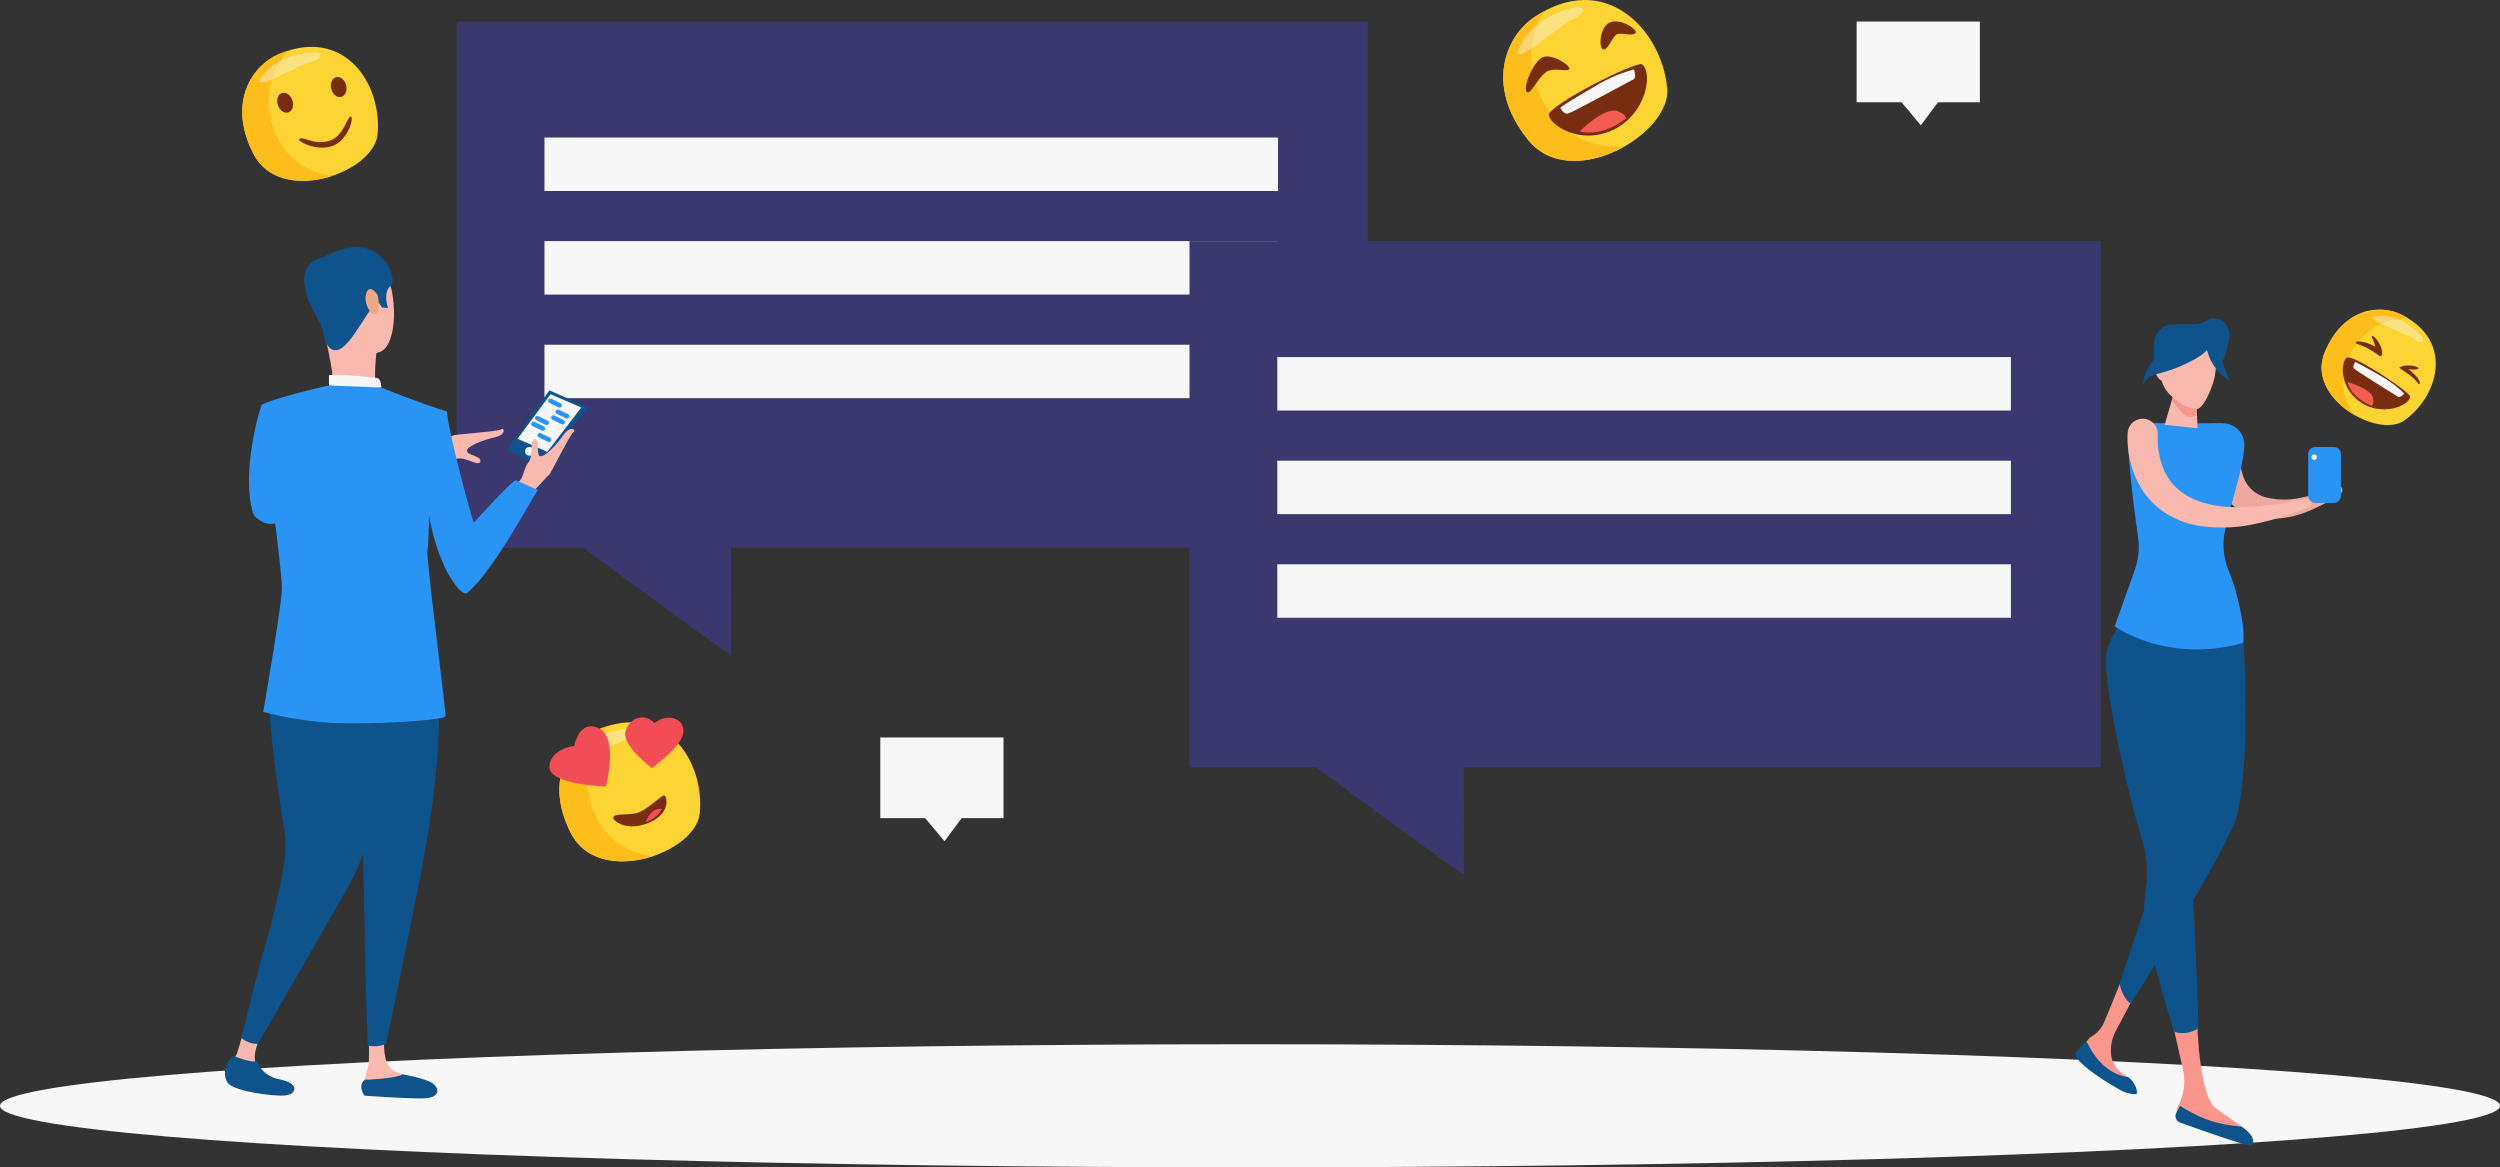 <svg xmlns="http://www.w3.org/2000/svg" width="546.047" height="254.977" viewBox="0 0 546.047 254.977">
  <rect x="0" y="0" width="546.047" height="254.977" fill="#333333" stroke="none"/>
  <g id="messaging" transform="translate(-274.106 -420.593)">
    <ellipse id="Elipse_131" data-name="Elipse 131" cx="273.024" cy="13.446" rx="273.024" ry="13.446" transform="translate(274.106 648.678)" fill="#f7f7f7"/>
    <path id="Caminho_833" data-name="Caminho 833" d="M579.063,425.591h-199V540.507h27.6c12.174,8.985,32.221,23.718,32.293,23.357s.045-14.412.022-23.357h139.08V425.591Z" transform="translate(-6.217 -0.293)" fill="#3a386e"/>
    <rect id="Retângulo_145" data-name="Retângulo 145" width="160.227" height="11.678" transform="translate(393.025 450.627)" fill="#f7f7f7"/>
    <rect id="Retângulo_146" data-name="Retângulo 146" width="160.227" height="11.678" transform="translate(393.025 473.257)" fill="#f7f7f7"/>
    <rect id="Retângulo_147" data-name="Retângulo 147" width="160.227" height="11.678" transform="translate(393.025 495.887)" fill="#f7f7f7"/>
    <path id="Caminho_834" data-name="Caminho 834" d="M749.106,476.54h-199V591.456h27.6c12.174,8.985,32.221,23.718,32.293,23.357s.045-14.412.022-23.357H749.1V476.54Z" transform="translate(-16.195 -3.283)" fill="#3a386e"/>
    <rect id="Retângulo_148" data-name="Retângulo 148" width="160.227" height="11.678" transform="translate(553.089 498.586)" fill="#f7f7f7"/>
    <rect id="Retângulo_149" data-name="Retângulo 149" width="160.227" height="11.678" transform="translate(553.089 521.216)" fill="#f7f7f7"/>
    <path id="Caminho_835" data-name="Caminho 835" d="M409.18,515v.57l-7.345,9-3.981,3.019-5.8-3.139-.12-.342Z" transform="translate(-6.914 -5.54)" fill="#0e538c"/>
    <path id="Caminho_836" data-name="Caminho 836" d="M402.3,523.149l6.885-8.374-8.172-3.605-9.072,12.712,7.03,3.752Z" transform="translate(-6.914 -5.315)" fill="#0e538c"/>
    <rect id="Retângulo_150" data-name="Retângulo 150" width="160.227" height="11.678" transform="translate(553.089 543.847)" fill="#f7f7f7"/>
    <path id="Caminho_837" data-name="Caminho 837" d="M401.4,512.064l6.714,2.9-7.42,9.688L394.2,521.8Z" transform="translate(-7.047 -5.367)" fill="#f7f7f7"/>
    <circle id="Elipse_132" data-name="Elipse 132" cx="0.954" cy="0.954" r="0.954" transform="translate(388.793 518.217)" fill="#f7f7f7"/>
    <g id="Grupo_281" data-name="Grupo 281" transform="translate(323.756 474.549)">
      <path id="Caminho_838" data-name="Caminho 838" d="M359.641,659.44l.021,5.719a12.476,12.476,0,0,1-.47,3.442l-.5,1.761a2.259,2.259,0,0,0,2.181,2.876c3.9-.014,10.552,0,12.267,0a.56.56,0,0,0,.58-.469c.145-1.67-4.677-2.787-8.31-4.194-2.767-1.071-2.619-6.044-2.278-8.947a1.748,1.748,0,0,0-1.887-1.939h0A1.751,1.751,0,0,0,359.641,659.44Z" transform="translate(-328.714 -488.462)" fill="#fab9af"/>
      <path id="Caminho_839" data-name="Caminho 839" d="M331.008,657.759l-1.97,6.542a3.019,3.019,0,0,1-.386.814l-1.4,2.075a2.362,2.362,0,0,0,1.27,3.579s2.816.99,5.719,1.945c2.972.976,6.71.16,6.71-.624,0-1.742-1.625-.36-4.346-2.179-.912-.61-1.853-1.248-2.692-1.906-2.342-1.838-.3-6.492,1.137-9.114a1.606,1.606,0,0,0-1.083-2.336l-.679-.145A1.958,1.958,0,0,0,331.008,657.759Z" transform="translate(-326.851 -488.384)" fill="#fab9af"/>
      <path id="Caminho_840" data-name="Caminho 840" d="M352.648,576.445l21.585-1.812s2.173,15.711-3.281,44.149c-2.558,13.337-7.89,38.821-7.89,38.821a6.12,6.12,0,0,1-4.034.382s-.4-11.241-.652-23.348c-.237-11.61-.3-24.016-1.041-28.075C355.823,598.271,352.648,576.445,352.648,576.445Z" transform="translate(-328.364 -483.588)" fill="#0e538c"/>
      <path id="Caminho_841" data-name="Caminho 841" d="M355.784,576.523c2.228,11.96,7.207,29.845-2.383,46.646s-19.661,34.269-19.661,34.269a5.457,5.457,0,0,1-3.569-1.248s1.681-7.617,4.112-16.511c2.781-10.175,6.3-22.142,5.3-28.382-1.881-11.694-4.041-27.269-3.386-34.833S354.612,570.234,355.784,576.523Z" transform="translate(-327.045 -483.392)" fill="#0e538c"/>
      <g id="Grupo_247" data-name="Grupo 247" transform="translate(40.196 39.718)">
        <g id="Grupo_246" data-name="Grupo 246">
          <g id="Grupo_245" data-name="Grupo 245">
            <path id="Caminho_842" data-name="Caminho 842" d="M369.552,525.692s2.96-1.416,4.26-2.157,4.643-1.757,4.913-2,9.909-.836,10.495-1.34,1.152,1.181-1.346,1.729-5.975,1.885-6.166,2.863,2.566,1.208,2.846,2.012-.078.625-.473.8-3.279-1.424-4.547-.971-3.206-.174-4.179.158-5.7,1.922-5.7,1.922Z" transform="translate(-369.552 -520.106)" fill="#fab9af"/>
          </g>
        </g>
      </g>
      <g id="Grupo_250" data-name="Grupo 250" transform="translate(42.182 42.472)">
        <g id="Grupo_249" data-name="Grupo 249">
          <g id="Grupo_248" data-name="Grupo 248">
            <path id="Caminho_843" data-name="Caminho 843" d="M375.019,527.954l1.525-.564s-1.9-4.464-2.732-4.356a20.943,20.943,0,0,0-2.15.44Z" transform="translate(-371.662 -523.033)" fill="#f7f7f7"/>
          </g>
        </g>
      </g>
      <g id="Grupo_253" data-name="Grupo 253" transform="translate(36.135 42.174)">
        <g id="Grupo_252" data-name="Grupo 252">
          <g id="Grupo_251" data-name="Grupo 251">
            <path id="Caminho_844" data-name="Caminho 844" d="M374.99,528.707c-.2-.145-3.242-5.991-3.242-5.991l-6.51.883,3.518,6.924Z" transform="translate(-365.238 -522.716)" fill="#da9b5b"/>
          </g>
        </g>
      </g>
      <g id="Grupo_256" data-name="Grupo 256" transform="translate(59.981 39.744)">
        <g id="Grupo_255" data-name="Grupo 255">
          <g id="Grupo_254" data-name="Grupo 254">
            <path id="Caminho_845" data-name="Caminho 845" d="M393.372,537.179s2.487-2.238,3.69-3.175,3.463-3.691,3.8-3.85,4.646-9.015,5.35-9.368-.665-1.548-2.155.594-4.1,4.9-5.1,4.7-.139-2.89-.788-3.464-.618-.171-.935.134.066,3.646-.856,4.664-1.084,3.089-1.776,3.875-4.031,4.622-4.031,4.622Z" transform="translate(-390.571 -520.134)" fill="#fab9af"/>
          </g>
        </g>
      </g>
      <g id="Grupo_259" data-name="Grupo 259" transform="translate(18.454 0.86)">
        <g id="Grupo_258" data-name="Grupo 258">
          <g id="Grupo_257" data-name="Grupo 257">
            <path id="Caminho_846" data-name="Caminho 846" d="M351.126,479.51s7.465-2.788,10.906,2.895,3.11,17.054-.653,18.454-9.413.666-11.339-2.888-3.666-8.693-3.582-12.129S349.166,480.5,351.126,479.51Z" transform="translate(-346.455 -478.826)" fill="#fab9af"/>
          </g>
        </g>
      </g>
      <g id="Grupo_262" data-name="Grupo 262" transform="translate(20.58 16.068)">
        <g id="Grupo_261" data-name="Grupo 261">
          <g id="Grupo_260" data-name="Grupo 260">
            <path id="Caminho_847" data-name="Caminho 847" d="M360.7,502.067s-.6,5.357-.089,6.351-9.317,0-9.317,0a74.97,74.97,0,0,0-2.454-12.288C347.274,491.571,360.7,502.067,360.7,502.067Z" transform="translate(-348.714 -494.983)" fill="#fab9af"/>
          </g>
        </g>
      </g>
      <g id="Grupo_265" data-name="Grupo 265" transform="translate(17.833)">
        <g id="Grupo_264" data-name="Grupo 264">
          <g id="Grupo_263" data-name="Grupo 263">
            <path id="Caminho_848" data-name="Caminho 848" d="M348.67,495.13s.361,5.751,3.231,5.3,6.71-8.856,7.907-9.275,1.21-1.123,1.21-1.123l.75,1.1,1.272.081s-1.16-3.414.59-4.807-1.817-11.052-11.017-7.836c0,0-7.066,1.949-6.81,5.967S347.088,493.129,348.67,495.13Z" transform="translate(-345.795 -477.913)" fill="#0e538c"/>
          </g>
        </g>
      </g>
      <g id="Grupo_268" data-name="Grupo 268" transform="translate(22.208 27.909)">
        <g id="Grupo_267" data-name="Grupo 267">
          <g id="Grupo_266" data-name="Grupo 266">
            <path id="Caminho_849" data-name="Caminho 849" d="M361.88,510.352s-.032-1.895-.892-2.079-9.49-1.011-10.545-.6v2.21S352.476,511.138,361.88,510.352Z" transform="translate(-350.443 -507.562)" fill="#f7f7f7"/>
          </g>
        </g>
      </g>
      <g id="Grupo_271" data-name="Grupo 271" transform="translate(30.183 9.192)">
        <g id="Grupo_270" data-name="Grupo 270">
          <g id="Grupo_269" data-name="Grupo 269">
            <path id="Caminho_850" data-name="Caminho 850" d="M361.6,489.144c-.161-.675-1.875-2.6-2.531-.538s.992,4.837,1.912,4.6S362.005,490.853,361.6,489.144Z" transform="translate(-358.915 -487.678)" fill="#eea886"/>
          </g>
        </g>
      </g>
      <g id="Grupo_274" data-name="Grupo 274" transform="translate(6.108 30.234)">
        <g id="Grupo_273" data-name="Grupo 273">
          <g id="Grupo_272" data-name="Grupo 272">
            <path id="Caminho_851" data-name="Caminho 851" d="M335.074,581.327a78.894,78.894,0,0,0,12.383,2.208c7.805.86,27.308-.31,27.431-1.232s-4.195-34.339-3.949-36.06.377-7.853.377-7.853a43.211,43.211,0,0,0,3.875,12.283c.745,1.352,3.25,5.588,4.457,4.624,5.843-4.664,14.89-22.243,15.464-22.391-.483-.21-4.288-1.962-4.822-2.139-.467-.156-4.682,4.306-7.237,7.072-1.139,1.233-1.947,2.129-1.947,2.129-.738-1.66-3.424-12.113-4.258-15.73-1.883-8.159-1.594-8.5-1.594-8.5-5.71-1.727-14.378-5.243-14.378-5.243l-11.437-.465s-10.5,2.31-14.63,4.177c-.393.178-.393,9.365-1.469,11.773l3.427,7.231s1.98,14.323,2.39,20.693C339.346,556.83,335.074,581.327,335.074,581.327Z" transform="translate(-333.339 -510.032)" fill="#2a94f4"/>
          </g>
        </g>
      </g>
      <g id="Grupo_277" data-name="Grupo 277" transform="translate(4.731 34.411)">
        <g id="Grupo_276" data-name="Grupo 276">
          <g id="Grupo_275" data-name="Grupo 275">
            <path id="Caminho_852" data-name="Caminho 852" d="M332.778,538.171c.3.964,1.655,1.777,2.535,2.134a3.276,3.276,0,0,0,1.832.184l.448-.082v0l7.837-1.454s1.714-19.75-10.708-24.482C334.4,514.577,330.035,529.328,332.778,538.171Z" transform="translate(-331.876 -514.469)" fill="#2a94f4"/>
          </g>
        </g>
      </g>
      <g id="Grupo_280" data-name="Grupo 280" transform="translate(16.776 2.214)">
        <g id="Grupo_279" data-name="Grupo 279">
          <g id="Grupo_278" data-name="Grupo 278">
            <path id="Caminho_853" data-name="Caminho 853" d="M348.9,480.265s-9.392.953-.168,15.211Z" transform="translate(-344.673 -480.265)" fill="#0e538c"/>
          </g>
        </g>
      </g>
    </g>
    <path id="Caminho_854" data-name="Caminho 854" d="M403.573,514.994l-2.008-.977a.5.5,0,0,1-.232-.673h0a.5.5,0,0,1,.673-.232l2.008.977a.5.5,0,0,1,.232.673h0A.5.5,0,0,1,403.573,514.994Z" transform="translate(-7.463 -5.426)" fill="#2a94f4"/>
    <path id="Caminho_855" data-name="Caminho 855" d="M400.573,519.047l-2.008-.977a.5.5,0,0,1-.233-.673h0a.5.5,0,0,1,.673-.233l2.008.977a.5.5,0,0,1,.232.673h0A.5.5,0,0,1,400.573,519.047Z" transform="translate(-7.287 -5.664)" fill="#2a94f4"/>
    <path id="Caminho_856" data-name="Caminho 856" d="M399.667,520.372l-2.008-.977a.5.5,0,0,1-.233-.673h0a.5.5,0,0,1,.673-.233l2.008.977a.5.5,0,0,1,.232.673h0A.5.5,0,0,1,399.667,520.372Z" transform="translate(-7.233 -5.741)" fill="#2a94f4"/>
    <path id="Caminho_857" data-name="Caminho 857" d="M405.3,517.547l-2.008-.977a.5.5,0,0,1-.233-.673h0a.5.5,0,0,1,.673-.233l2.008.977a.5.5,0,0,1,.233.673h0A.5.5,0,0,1,405.3,517.547Z" transform="translate(-7.564 -5.576)" fill="#2a94f4"/>
    <path id="Caminho_858" data-name="Caminho 858" d="M404.291,518.9l-2.008-.977a.5.5,0,0,1-.233-.673h0a.5.5,0,0,1,.673-.233l2.008.977a.5.5,0,0,1,.233.673h0A.5.5,0,0,1,404.291,518.9Z" transform="translate(-7.505 -5.655)" fill="#2a94f4"/>
    <path id="Caminho_859" data-name="Caminho 859" d="M401.127,523l-2.008-.977a.5.5,0,0,1-.233-.673h0a.5.5,0,0,1,.673-.232l2.008.977a.5.5,0,0,1,.233.673h0A.5.5,0,0,1,401.127,523Z" transform="translate(-7.319 -5.896)" fill="#2a94f4"/>
    <path id="Caminho_860" data-name="Caminho 860" d="M765.763,648.231s-3.345,8.328-4.014,9.7a7.38,7.38,0,0,1-2.678,2.574,4.83,4.83,0,0,0-.972,1.229,1.371,1.371,0,0,0-.1,1.226c2.627,7.161,10.649,10.041,10.837,9.5.339-.97-.851-2.922-2.532-3.9a5.773,5.773,0,0,1-2.743-4.813h0a9.059,9.059,0,0,1,1-4.485l3.269-6.2Z" transform="translate(-28.389 -13.358)" fill="#fa968c"/>
    <path id="Caminho_861" data-name="Caminho 861" d="M778.509,659.193l2,8.9a11.671,11.671,0,0,1-1.082,8.035h0a2.548,2.548,0,0,0,1.388,3.605c4.749,1.694,13.959,4.917,14.369,4.568,2.093-1.774-3.441-4.7-7.53-7.772-2.758-2.073-3.812-11.734-4.057-19.143l-4.386,1.1A1.017,1.017,0,0,0,778.509,659.193Z" transform="translate(-29.598 -13.895)" fill="#fa968c"/>
    <path id="Caminho_862" data-name="Caminho 862" d="M786.947,680.579a32.15,32.15,0,0,0,6.1,1.1,1.275,1.275,0,0,1,.624.256c1.895,1.468,2.851,2.945,1.741,3.887-.446.378-11.266-3.454-15.486-4.968a1.529,1.529,0,0,1-.827-2.167l.8-1.506A31.474,31.474,0,0,0,786.947,680.579Z" transform="translate(-29.622 -15.056)" fill="#0e538c"/>
    <path id="Caminho_863" data-name="Caminho 863" d="M781.506,554.108c-5.231.714-9.687,6.744-8.768,13.477.528,3.869,4.129,17.718,8.088,28.665a12.7,12.7,0,0,1-1.948,12.409,10.869,10.869,0,0,0-1.186,1.731c-1.651,3.039-8.005,21-11.735,32.981.3,1.569,1.233,3.557,2.407,4.249,6.563-10.176,17.234-28.751,18.99-31.984a56.926,56.926,0,0,0,2.818-5.823c4.249-5.623,3.426-37.042,2.574-43.288C791.827,559.791,786.737,553.394,781.506,554.108Z" transform="translate(-28.861 -7.831)" fill="#0e538c"/>
    <path id="Caminho_864" data-name="Caminho 864" d="M783.988,499.292s4.531,2.851,3.98,6.693c0,0,2.42-1.714,2.967-7.616C791.315,494.279,783.988,499.292,783.988,499.292Z" transform="translate(-29.919 -4.47)" fill="#0e538c"/>
    <g id="Grupo_282" data-name="Grupo 282" transform="translate(756.673 514.777)">
      <path id="Caminho_865" data-name="Caminho 865" d="M793.346,524.1a15.829,15.829,0,0,0,1.01,6.945,7.106,7.106,0,0,0,4.673,4.024,16.387,16.387,0,0,0,7.574.133,34.174,34.174,0,0,0,7.852-2.573l.009,0a.946.946,0,0,1,.94,1.632,32.958,32.958,0,0,1-7.912,4.19,19.687,19.687,0,0,1-9.432,1.164,12.038,12.038,0,0,1-4.962-1.86,12.448,12.448,0,0,1-3.793-3.944,20.263,20.263,0,0,1-2.547-9.708,3.3,3.3,0,0,1,6.589-.309c0,.088,0,.175,0,.262Z" transform="translate(-786.755 -520.648)" fill="#efa8a0"/>
    </g>
    <path id="Caminho_866" data-name="Caminho 866" d="M788.122,543.9c1.813-5.463,5.46-17.031,5.148-20.813a4.661,4.661,0,0,0-4.655-4.277h-15.77a4.827,4.827,0,0,0-4.83,4.687c-.133,4.567,1.971,14.962,3.155,20.4Z" transform="translate(-28.982 -5.763)" fill="#2a94f4"/>
    <path id="Caminho_867" data-name="Caminho 867" d="M782.578,653.568a.815.815,0,0,0,.377-.723c-.334-11.6-1.038-26.383-1.294-29.217-.029-.324-.068-.644-.115-.957,2.485-13.711,2.861-43.188,3.108-48.35.325-6.788-3.763-14.445-9.037-14.7s-11,5.206-12.69,11.425c-1.117,4.1,3.2,25.942,7.884,41.769a24.061,24.061,0,0,1,.644,10.274,30.542,30.542,0,0,0-.277,6.7c.251,2.788,3.375,14.142,6.3,23.864a.814.814,0,0,0,.6.567A6.006,6.006,0,0,0,782.578,653.568Z" transform="translate(-28.673 -8.158)" fill="#0e538c"/>
    <path id="Caminho_868" data-name="Caminho 868" d="M769.178,550.825a14.991,14.991,0,0,0,.718-7.148c-.8-5.59-2.186-16.117-2.058-20.587a4.408,4.408,0,0,1,4.416-4.28h2.338a6.284,6.284,0,0,0,11.421,0h2.2c-2.386,5.109-1.529,11.848,2.576,15.781-.762,2.7-1.4,5.41-1.885,7.61a14.872,14.872,0,0,0,.811,8.9c2.015,4.837,3.613,12.594,3.137,15.668-16.589,4.7-28.061-3.619-28.061-3.619Z" transform="translate(-28.793 -5.763)" fill="#2a94f4"/>
    <g id="Grupo_283" data-name="Grupo 283" transform="translate(746.916 505.552)">
      <path id="Caminho_869" data-name="Caminho 869" d="M783.542,519.428l-7.153-.752,2.263-7.828,4.628.572Z" transform="translate(-776.389 -510.848)" fill="#fab9af"/>
    </g>
    <path id="Caminho_870" data-name="Caminho 870" d="M783.376,511.42l-4.628-.572-.707,2.444c1.035,1.168,2.367,3.691,4.051,3.691a2.675,2.675,0,0,0,1.458-.428Z" transform="translate(-29.57 -5.296)" fill="#fa968c"/>
    <path id="Caminho_871" data-name="Caminho 871" d="M783.382,514.536c-1.571,0-3.27-.786-5.611-2.831a7.1,7.1,0,0,1-2.34-4.6v-7.65h11.778a21.794,21.794,0,0,1,.026,8.093C786.592,510.567,784.618,514.536,783.382,514.536Z" transform="translate(-29.417 -4.627)" fill="#fab9af"/>
    <path id="Caminho_872" data-name="Caminho 872" d="M777.339,505.872c0,1.493-.714,2.7-1.6,2.7s-1.853-1.956-1.853-3.449a1.748,1.748,0,0,1,1.853-1.956C776.624,503.169,777.339,504.379,777.339,505.872Z" transform="translate(-29.327 -4.846)" fill="#fab9af"/>
    <path id="Caminho_873" data-name="Caminho 873" d="M773.889,500.085a4.324,4.324,0,0,1,4.325-4.324l3.975,0a6.5,6.5,0,0,0,3.206-.845,3.153,3.153,0,0,1,4.132.767c1.035,1.4,1.482,3.281-1.141,5.022-1.3.865-3.21-.093-4.48.322-.078,0-.148-.016-.23-.016h-3.5a2.217,2.217,0,0,0-2.185,2.212,1.43,1.43,0,0,1-1.429,1.388h-.155l-.561-1.8-1.956,2.638v-5.366Z" transform="translate(-29.327 -4.335)" fill="#0e538c"/>
    <path id="Caminho_874" data-name="Caminho 874" d="M786.084,499.107c-.394,1.748.188,2.7-5.541,5.431s-7.542,1.563-9.33,4.5c0,0,.782-4.865,3.946-6.535s8.652-2.761,10.411-6.627A7.418,7.418,0,0,1,786.084,499.107Z" transform="translate(-29.17 -4.417)" fill="#0e538c"/>
    <path id="Caminho_875" data-name="Caminho 875" d="M785.84,499.577s.217,5.887,5.362,8.714c0,0-2.267-4.45-2.112-7.358S785.5,497.567,785.84,499.577Z" transform="translate(-30.027 -4.563)" fill="#0e538c"/>
    <path id="Caminho_876" data-name="Caminho 876" d="M755.979,665.834a1.048,1.048,0,0,1-.013-1.366c.273-.324,1-1.213,1.546-1.88a.5.5,0,0,1,.845.115c1.828,3.825,4.883,6.808,8.864,7.356,1.291.873,2.115,2.845,1.847,3.613-.063.18-1.83.205-3.688-.859C757.131,668.092,755.979,665.834,755.979,665.834Z" transform="translate(-28.261 -14.189)" fill="#0e538c"/>
    <g id="Grupo_284" data-name="Grupo 284" transform="translate(738.789 512.038)">
      <path id="Caminho_877" data-name="Caminho 877" d="M774.365,521.37l-.015.488c0,.2,0,.4.007.605.006.409.029.826.067,1.242a19.679,19.679,0,0,0,.392,2.461,13.775,13.775,0,0,0,1.807,4.447,11.785,11.785,0,0,0,3.244,3.4,16.251,16.251,0,0,0,4.555,2.107,24.915,24.915,0,0,0,5.335.9,48.165,48.165,0,0,0,5.655-.056A85.513,85.513,0,0,0,806.94,535.2l.012,0a.945.945,0,0,1,.556,1.8,64.233,64.233,0,0,1-11.587,3.657,33.608,33.608,0,0,1-12.642.466,19.656,19.656,0,0,1-6.422-2.286,17.3,17.3,0,0,1-5.307-4.722,20.042,20.042,0,0,1-3.011-6.348,23.489,23.489,0,0,1-.639-3.386c-.065-.57-.111-1.141-.134-1.723-.012-.288-.012-.584-.009-.88.006-.317.009-.562.043-1a3.291,3.291,0,0,1,6.57.344Z" transform="translate(-767.756 -517.739)" fill="#fab9af"/>
    </g>
    <path id="Caminho_878" data-name="Caminho 878" d="M815.24,536.525h-3.958a1.6,1.6,0,0,1-1.6-1.6v-9.017a1.6,1.6,0,0,1,1.6-1.6h3.958a1.6,1.6,0,0,1,1.6,1.6v9.017A1.6,1.6,0,0,1,815.24,536.525Z" transform="translate(-31.427 -6.086)" fill="#2a94f4"/>
    <circle id="Elipse_133" data-name="Elipse 133" cx="0.591" cy="0.591" r="0.591" transform="translate(778.974 519.854)" fill="#f7f7f7"/>
    <path id="Caminho_879" data-name="Caminho 879" d="M731.824,425.591H704.906v17.625h9.814l4.206,5.046,3.757-5.046h9.141Z" transform="translate(-25.279 -0.293)" fill="#f7f7f7"/>
    <path id="Caminho_880" data-name="Caminho 880" d="M505.279,591.71H478.362v17.625h9.813l4.206,5.046,3.758-5.046h9.14Z" transform="translate(-11.986 -10.041)" fill="#f7f7f7"/>
    <g id="Grupo_286" data-name="Grupo 286" transform="translate(394.109 577.276)">
      <path id="Caminho_881" data-name="Caminho 881" d="M412.255,589.8c-5.89,2.454-11.884,10.768-5.834,22.622s27.256,4.4,28.14-4.326C435.691,596.943,427.354,583.514,412.255,589.8Z" transform="translate(-401.726 -587.111)" fill="#fcd434"/>
      <g id="Grupo_285" data-name="Grupo 285" transform="translate(2.175 1.925)">
        <path id="Caminho_882" data-name="Caminho 882" d="M410.913,606.473c-3.627-10.8,3.438-17.362,3.463-17.385q-1.036.319-2.12.769c-5.89,2.454-11.884,10.768-5.834,22.622,3.362,6.589,11.409,7.213,18.044,4.968C424.465,617.447,414.545,617.295,410.913,606.473Z" transform="translate(-403.9 -589.088)" fill="#fdbd1a"/>
      </g>
      <path id="Caminho_883" data-name="Caminho 883" d="M408.621,594.9s2.345-3.7,8.494-4.959,5.931.866,2.481,1.781S405.753,599.151,408.621,594.9Z" transform="translate(-401.974 -587.19)" fill="#f7f7f7" opacity="0.4"/>
      <path id="Caminho_884" data-name="Caminho 884" d="M413.911,602.271s2.859-10.577-1.5-12.689-5.4,3.812-5.4,3.812-5.3.66-5.422,4.57S413.911,602.271,413.911,602.271Z" transform="translate(-401.59 -587.165)" fill="#f24d54"/>
      <path id="Caminho_885" data-name="Caminho 885" d="M424.988,598.115s-6.592-4.924-5.735-8.005,4.141-4.115,6.3-1.825c3.136-2.408,6.923-.838,6.264,2.352S424.988,598.115,424.988,598.115Z" transform="translate(-402.622 -587.043)" fill="#f24d54"/>
      <path id="Caminho_886" data-name="Caminho 886" d="M416.414,610.058c-.059.58,2.815,3.1,7.656,1.116s4.093-5.434,3.607-5.96-3.935,3.389-6.385,3.848S416.517,609.049,416.414,610.058Z" transform="translate(-402.46 -588.107)" fill="#782d10"/>
      <path id="Caminho_887" data-name="Caminho 887" d="M423.919,611.162s1.187-3.34,3.552-2.841A6.333,6.333,0,0,1,423.919,611.162Z" transform="translate(-402.9 -588.289)" fill="#f24d54"/>
    </g>
    <g id="Grupo_288" data-name="Grupo 288" transform="translate(602.441 420.593)">
      <path id="Caminho_888" data-name="Caminho 888" d="M629.68,424.356c-6.045,4.062-10.9,14.707-1.482,26.628s31.5-1.157,30.536-11.125C657.509,427.115,645.179,413.943,629.68,424.356Z" transform="translate(-622.908 -420.593)" fill="#fcd434"/>
      <g id="Grupo_287" data-name="Grupo 287" transform="translate(0 2.429)">
        <path id="Caminho_889" data-name="Caminho 889" d="M631.885,443.409c-6.472-11.284-.027-20.2,0-20.236q-1.089.589-2.2,1.334c-6.045,4.062-10.9,14.707-1.482,26.628,5.236,6.626,14.382,5.528,21.31,1.533C649.507,452.669,638.368,454.713,631.885,443.409Z" transform="translate(-622.908 -423.173)" fill="#fdbd1a"/>
      </g>
      <path id="Caminho_890" data-name="Caminho 890" d="M626.655,430.938s1.8-4.664,8.4-7.449,6.833-.355,3.175,1.44S624.392,436.333,626.655,430.938Z" transform="translate(-623.109 -420.688)" fill="#f7f7f7" opacity="0.4"/>
      <path id="Caminho_891" data-name="Caminho 891" d="M633.5,446.613c.2,2.044,6.638,6.643,13.943,3.264s8.828-12.4,6.445-14.358C652.814,434.636,633.29,444.42,633.5,446.613Z" transform="translate(-623.53 -421.465)" fill="#782d10"/>
      <path id="Caminho_892" data-name="Caminho 892" d="M636.167,445.023s.635,1.523,1.613,1.324,13.289-6.972,14.232-7.386.211-2.271.211-2.271a33.473,33.473,0,0,0-8.668,3.8C638.138,443.614,636.167,445.023,636.167,445.023Z" transform="translate(-623.686 -421.537)" fill="#f7f7f7"/>
      <path id="Caminho_893" data-name="Caminho 893" d="M640.623,450.79s5.553-5.527,8.338-4.4c1.838.679,1.815,1.546,1.815,1.546S645.878,452.178,640.623,450.79Z" transform="translate(-623.948 -422.097)" fill="#f45b51"/>
      <path id="Caminho_894" data-name="Caminho 894" d="M628.634,441.553c.822.07,2.725-4.271,4.617-4.789s3.62.282,4.348-.249-3.7-3.714-5.893-2.578S627.1,441.422,628.634,441.553Z" transform="translate(-623.216 -421.361)" fill="#782d10"/>
      <path id="Caminho_895" data-name="Caminho 895" d="M646.243,431.692c1.027-.144,1.917-3,2.892-3.353s3.017.457,3.923-.175-3.181-3.453-5.556-2.375S645.02,431.864,646.243,431.692Z" transform="translate(-624.232 -420.883)" fill="#782d10"/>
    </g>
    <g id="Grupo_290" data-name="Grupo 290" transform="translate(781.183 488.231)">
      <path id="Caminho_896" data-name="Caminho 896" d="M830.179,493.507c-4.587-2.267-12.771-1.508-16.748,8.4s11.7,18.794,17.445,14.729C838.215,511.433,841.939,499.318,830.179,493.507Z" transform="translate(-812.793 -492.447)" fill="#fcd434"/>
      <g id="Grupo_289" data-name="Grupo 289">
        <path id="Caminho_897" data-name="Caminho 897" d="M819.428,501.453c4.618-7.885,12.306-7.072,12.333-7.069q-.74-.458-1.582-.876c-4.587-2.267-12.771-1.508-16.748,8.4-2.211,5.5,1.653,10.7,6.506,13.525A12.264,12.264,0,0,1,819.428,501.453Z" transform="translate(-812.793 -492.447)" fill="#fdbd1a"/>
      </g>
      <path id="Caminho_898" data-name="Caminho 898" d="M825.8,493.889s3.472-.532,7.474,2.521,2.6,4.041.231,2.438S821.725,494.393,825.8,493.889Z" transform="translate(-813.497 -492.53)" fill="#f7f7f7" opacity="0.4"/>
      <path id="Caminho_899" data-name="Caminho 899" d="M818.552,503.575c-1.177.834-1.731,6.366,2.88,9.638s10.643,1.05,11-1.085C832.6,511.164,819.815,502.68,818.552,503.575Z" transform="translate(-813.082 -493.097)" fill="#782d10"/>
      <path id="Caminho_900" data-name="Caminho 900" d="M820.585,504.587s-.706.92-.244,1.446,8.891,5.665,9.472,6.1,1.458-.665,1.458-.665a23.514,23.514,0,0,0-5.345-3.955C822.133,505.3,820.585,504.587,820.585,504.587Z" transform="translate(-813.226 -493.16)" fill="#f7f7f7"/>
      <path id="Caminho_901" data-name="Caminho 901" d="M818.795,509.235s5.308,1.454,5.6,3.544c.228,1.357-.309,1.646-.309,1.646S819.783,512.922,818.795,509.235Z" transform="translate(-813.145 -493.433)" fill="#f45b51"/>
      <path id="Caminho_902" data-name="Caminho 902" d="M820.685,500.01c-.013.43,1.825.278,5.3,2.972.335.1.874-.468.206-2.1s-1.723-2.482-1.933-2.333.617,1.442.729,2.336C822.605,499.605,820.7,499.543,820.685,500.01Z" transform="translate(-813.256 -492.805)" fill="#782d10"/>
      <path id="Caminho_903" data-name="Caminho 903" d="M835,506.053c.2-.409-2.475-1.135-4.089-.228-.41.194,2.6,1.472,3.974,3.43.3.52.848.088-.161-1.262a8.9,8.9,0,0,0-1.946-1.779S834.8,506.443,835,506.053Z" transform="translate(-813.854 -493.207)" fill="#782d10"/>
    </g>
    <g id="Grupo_292" data-name="Grupo 292" transform="translate(327.015 430.828)">
      <path id="Caminho_904" data-name="Caminho 904" d="M338.327,433.037c-5.668,2.381-11.419,10.407-5.559,21.811s26.272,4.164,27.1-4.246C360.926,439.848,352.857,426.934,338.327,433.037Z" transform="translate(-330.314 -431.466)" fill="#fcd434"/>
      <g id="Grupo_291" data-name="Grupo 291" transform="translate(0.001 0.824)">
        <path id="Caminho_905" data-name="Caminho 905" d="M337.08,449.1c-3.524-10.4,3.264-16.737,3.288-16.759q-1,.311-2.04.746c-5.668,2.381-11.419,10.407-5.559,21.811,3.258,6.34,11.012,6.918,17.4,4.737C350.167,459.636,340.61,459.516,337.08,449.1Z" transform="translate(-330.315 -432.341)" fill="#fdbd1a"/>
      </g>
      <path id="Caminho_906" data-name="Caminho 906" d="M334.839,437.961s2.249-3.57,8.171-4.8,5.717.817,2.4,1.709S332.087,442.06,334.839,437.961Z" transform="translate(-330.551 -431.543)" fill="#f7f7f7" opacity="0.4"/>
      <ellipse id="Elipse_134" data-name="Elipse 134" cx="1.67" cy="2.228" rx="1.67" ry="2.228" transform="translate(7.074 10.616) rotate(-18.511)" fill="#782d10"/>
      <ellipse id="Elipse_135" data-name="Elipse 135" cx="1.67" cy="2.227" rx="1.67" ry="2.227" transform="matrix(0.97, -0.244, 0.244, 0.97, 18.908, 7.022)" fill="#782d10"/>
      <path id="Caminho_907" data-name="Caminho 907" d="M343.5,452.59c-.348.4,3.473,2.6,7.025,1.56s5.046-6.237,4.3-6.5-1.594,4.454-4.8,5.322C346.385,453.954,344.261,451.7,343.5,452.59Z" transform="translate(-331.086 -432.415)" fill="#782d10"/>
    </g>
    <path id="Caminho_908" data-name="Caminho 908" d="M358.656,671.076s6.724-.23,8.31-1.208c0,0,5.368.945,6.722,2.087s1.533,3.184-2.612,3.184-12.42-.6-12.42-.6S357.052,672.479,358.656,671.076Z" transform="translate(-4.919 -14.627)" fill="#0e538c"/>
    <path id="Caminho_909" data-name="Caminho 909" d="M328.3,665.638s3.785,1.622,5.108,1.082c0,0,.6,3.154,4.927,4.026s3.635,3.214,1.172,3.485-11.175-.871-12.557-2.7S326.558,666.389,328.3,665.638Z" transform="translate(-3.063 -14.379)" fill="#0e538c"/>
  </g>
</svg>
